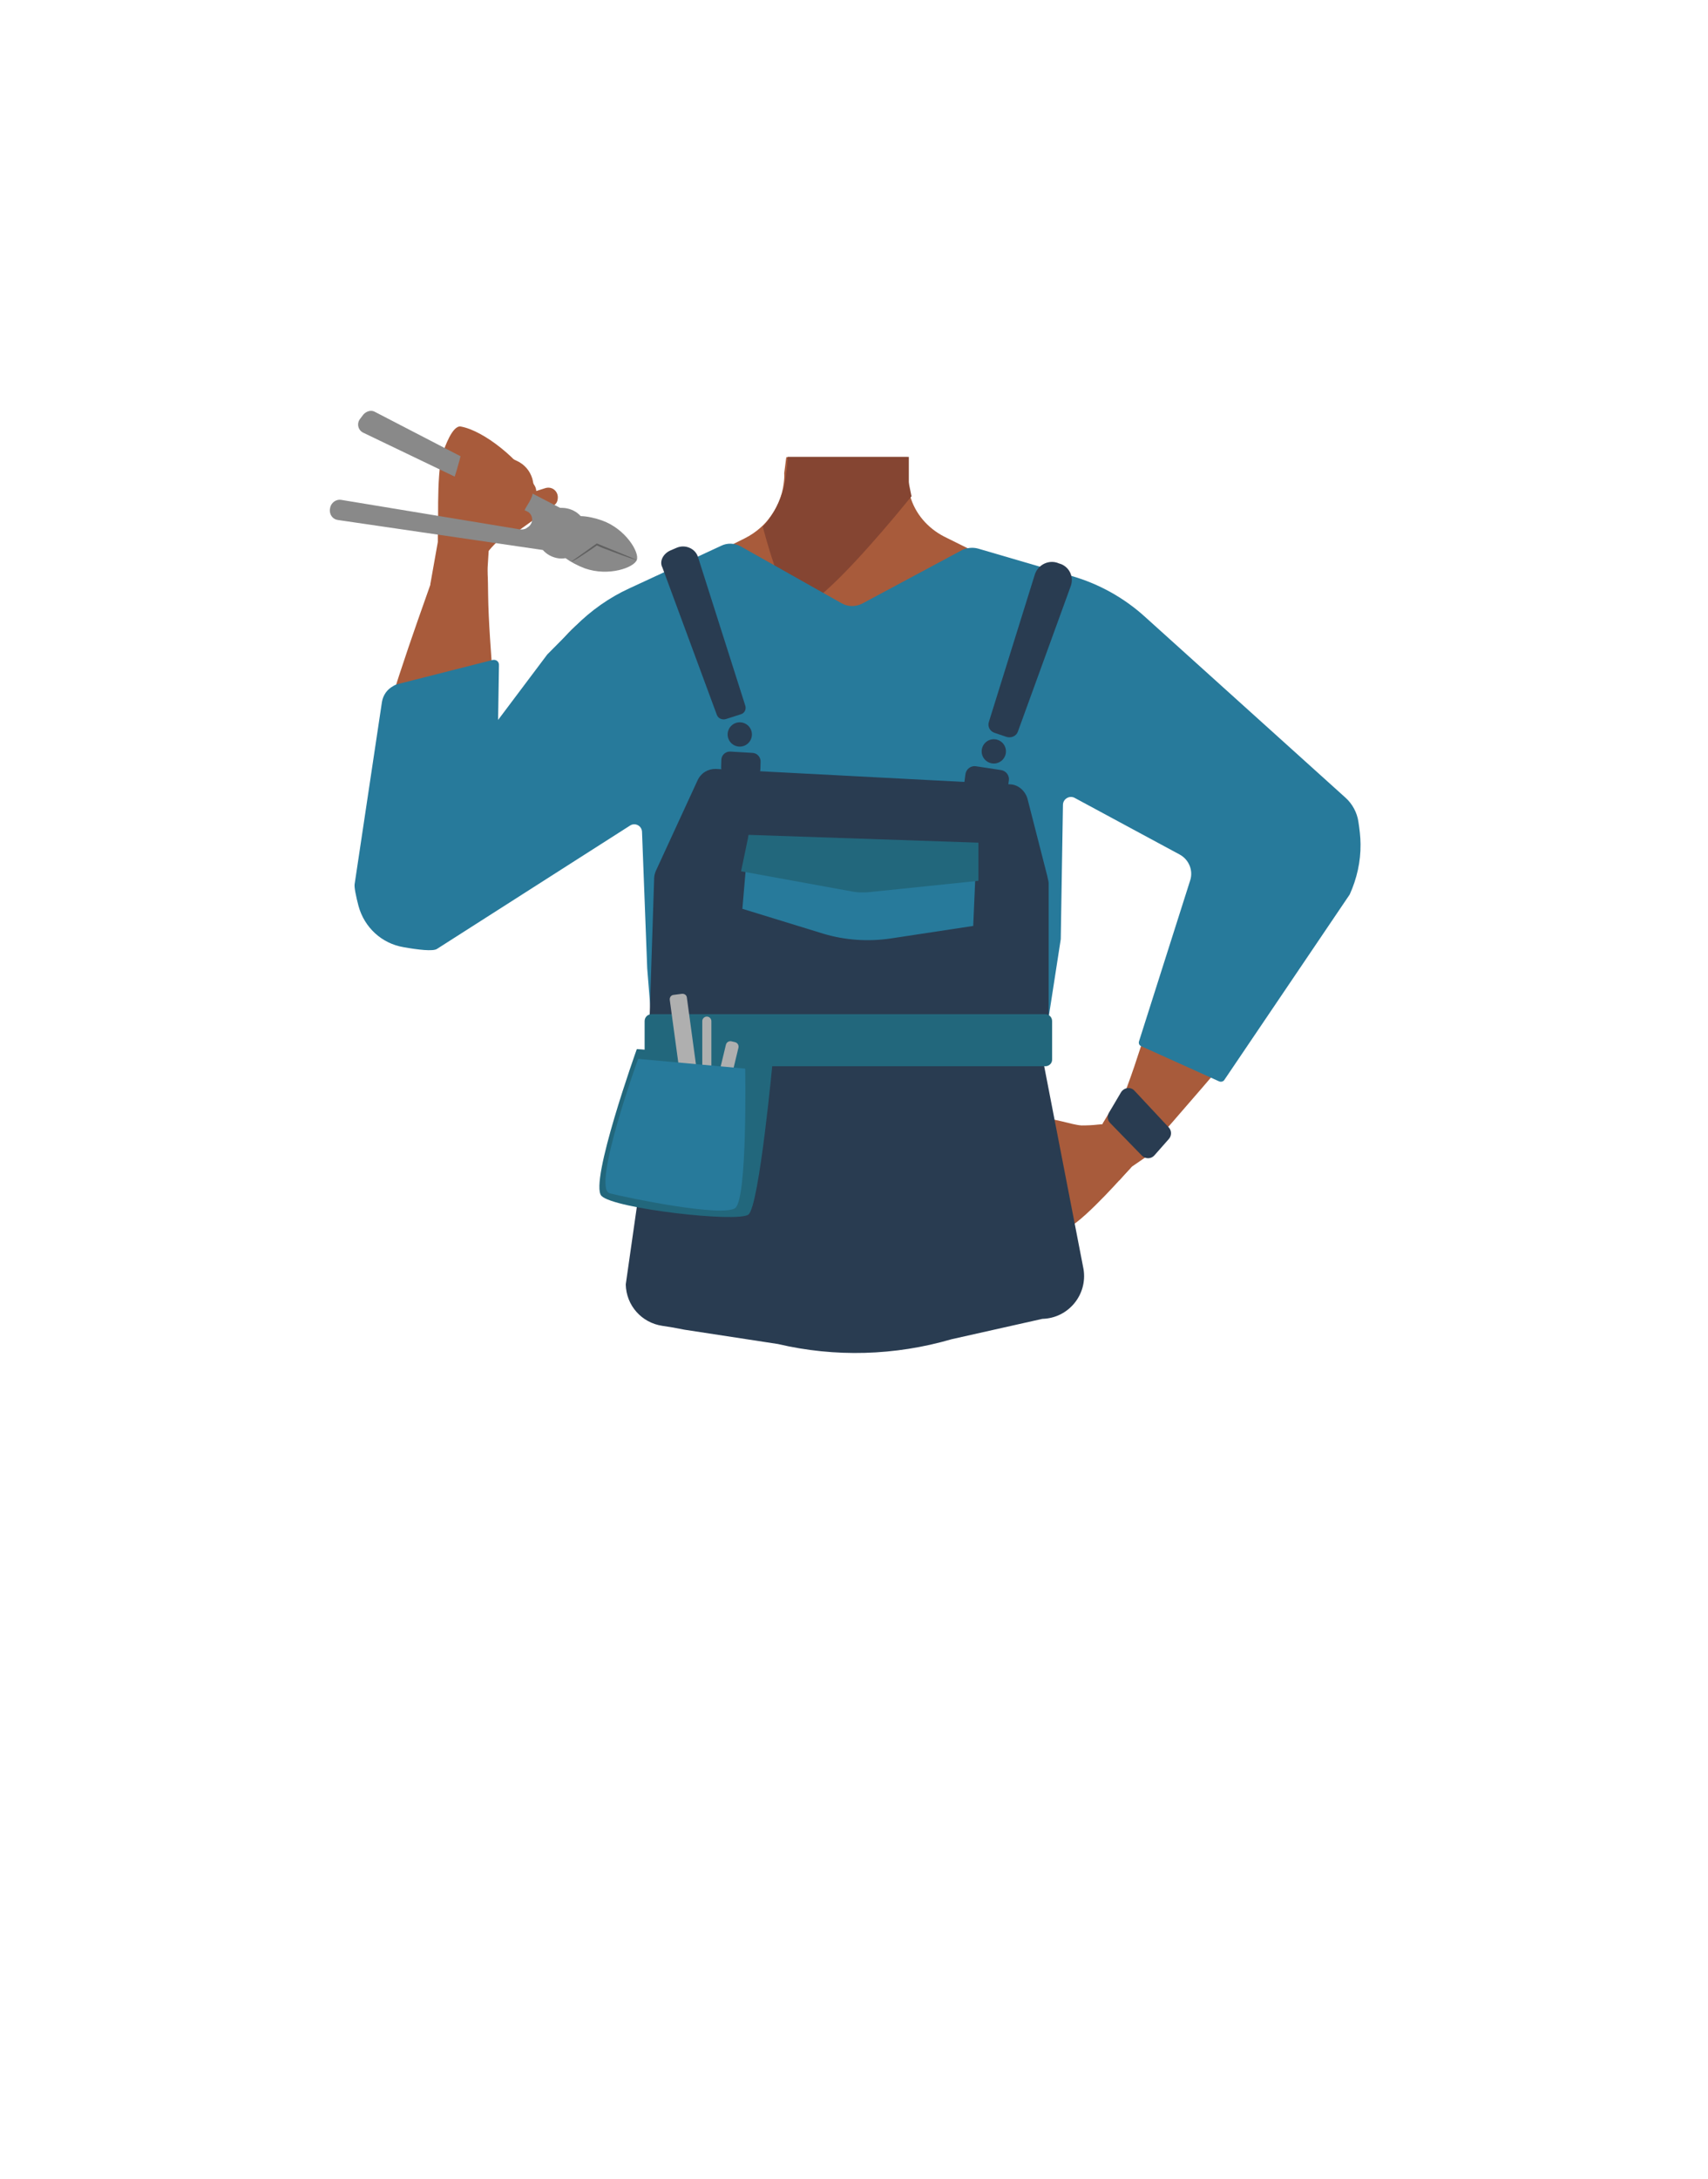 <?xml version="1.0" encoding="utf-8"?>
<!-- Generator: Adobe Illustrator 26.0.3, SVG Export Plug-In . SVG Version: 6.00 Build 0)  -->
<svg version="1.1" id="Layer_1" xmlns="http://www.w3.org/2000/svg" xmlns:xlink="http://www.w3.org/1999/xlink" x="0px" y="0px"
	 viewBox="0 0 788 1005" style="enable-background:new 0 0 788 1005;" xml:space="preserve">
<style type="text/css">
	.st0{fill:#A85B3B;}
	.st1{fill:#293C51;}
	.st2{fill:#854532;}
	.st3{fill:none;stroke:#000000;stroke-width:3.181;stroke-miterlimit:10;}
	.st4{fill:#473415;}
	.st5{fill:#472E1D;}
	.st6{fill:#277A9B;}
	.st7{fill:#22677C;}
	.st8{fill:#AFAFAF;}
	.st9{fill:none;}
	.st10{fill:#898989;}
	.st11{fill:#606060;}
</style>
<path class="st0" d="M200.1,431.1c21.1-0.1,27.7-24.4,29.5-33.3s1.2-27.8,1-37c-0.7-23.6-5.1-63.4-5.4-86.5
	c-0.2-15.3,0-23.2-9.8-25.7c-8.9-2.2-13.7,12-15.6,17.5c-8,22.7-24.1,67-28.4,92c-1.8,10.3-3.5,31.5-1.9,41.8
	C174,428.8,194,431.1,200.1,431.1z"/>
<path class="st0" d="M209.9,261.1c-3.5-1.3-8.1-5.3-7.6-14.2c0,0-1-28.5,1.7-37.1c1.2-3.8,4.8-13.8,8.6-13.1
	c10.6,1.9,27.3,15.2,34.2,27.5c2.1,3.7-1.3,12.9-3.5,16.2c-2.4,3.6-10.8,6.7-13.9,9.4c-1.7,1.6-3.3,3.4-4.8,5.2
	C220.8,259.6,214.6,262.8,209.9,261.1z"/>
<path class="st0" d="M601,364c-19.6-7.6-34.7,12.5-39.7,20.1c-5,7.6-11.3,25.3-14.4,34c-8,22.3-18.6,60.8-26.7,82.5
	c-5.3,14.3-8.6,21.6-0.3,27.5c7.4,5.3,17.1-6.2,20.9-10.5c15.7-18.2,47-53.4,60.2-75.2c5.4-8.9,14.8-28,17.1-38.2
	C624.5,375.8,606.9,366.2,601,364z"/>
<path class="st0" d="M523.3,524.5c2.1,3.4,3.3,9.5-3.2,15.7c0,0-18.7,21.4-26.9,25.8c-3.7,1.9-13.6,6.6-16.3,3.5
	c-7.7-8.9-12.8-30.3-10.3-44.2c0.7-4.1,10-8.5,14.1-9.3c4.6-0.8,13.8,2.8,18.3,3c2.5,0,5.1-0.1,7.6-0.4
	C512.9,517.9,520.3,519.8,523.3,524.5z"/>
<polygon class="st0" points="512.9,511.2 508.6,518.3 512.1,531.6 516.3,544.4 522.2,538 533,530.6 "/>
<path class="st1" d="M511.6,513.2l5.6-9.5c1.4-2.2,4.5-2.7,6.3-0.6l15.7,16.8c1.4,1.5,1.4,3.8,0.1,5.3l-6.7,7.6
	c-1.5,1.7-4.1,1.8-5.8,0.1L512.3,518C510.9,516.7,510.7,514.8,511.6,513.2z"/>
<path class="st0" d="M517.9,309c-0.6,40.7-27.8,35.2-39.1,44.9c-13.4,11.5-8.8,53-18.2,67.9c-2.7,4-12.1,10.7-16.8,9.6
	c-13.3-3.1-25.4-32.6-36.9-40c-6.7-4.3-25-3.8-32,0c-11.9,6.6-23.6,37-36.9,40c-4.7,1.1-14.2-5.5-16.8-9.6
	c-9.4-14.8-4.9-56.4-18.2-67.9c-11.2-9.6-38.4-4.1-39.1-44.9c-0.4-28.2,37.1-39.6,37.1-39.6l42.5-21.1c2.8-1.4,5.3-3.1,7.5-5.1
	c0.8-0.7,1.7-1.6,2.4-2.4c0.2-0.2,0.4-0.5,0.6-0.7c4.2-5,6.9-11,7.6-17.4c0.2-1.5,0.3-3,0.2-4.5l0.4-3l0.4-3.2l0.2-1.2h55.8l0.1,4.9
	v1.6v3.4c0,0.3,0,0.7,0,1.1l0,0c0,0.6,0.1,1.4,0.2,2c0.2,1.6,0.5,3.3,1,4.9c2.3,8.2,8.1,14.8,15.6,18.7l42.9,21.3
	c1.1,0.5,2.2,1.1,3.4,1.4C489.5,272.5,518.3,284.3,517.9,309z"/>
<path class="st2" d="M420.6,228.8l-1.1,1.3c-5.4,6.7-30.5,37.2-44.3,47c-3.4,2.4-6,3.6-7.6,2.9c-7.2-3.5-15.7-37.2-15.7-37.2
	l0.1-0.1c0.6-0.6,1.3-1.3,1.8-2c0.3-0.4,0.7-0.8,1.1-1.4v-0.1c3.5-4.8,5.8-10.3,7.1-16.1c0-0.2,0.1-0.4,0.1-0.6c0.4-2.4,0.7-5,1-7.4
	c0.1-1.1,0.1-2.1,0.2-3.2l0.1-1.2h55.9v4.5v7.1l0.1,0.8l0.1,0.7l1,4.9L420.6,228.8z"/>
<path class="st3" d="M457,316.3c12.6,26.5,43.4,41.1,43.4,41.1s56.2,34.8,74.6,46.7c8.7,5.6,26.7,17.6,41.4-3.8l0,0
	c12-17.6-3-32.2-10.8-38.4c-15.9-12.5-50.8-34.6-64.2-49.5c-10-11.1-21-32.1-45.7-38.4c0,0-19.7-7.3-33.7,8.8l-0.5,0.6
	C453.6,292.4,451.8,305.4,457,316.3L457,316.3z"/>
<path class="st3" d="M327,316.6c-9,27.9-37.6,46.4-37.6,46.4s-51.1,41.8-68,56c-8,6.7-24.2,20.9-41.5,1.6l0,0
	c-14.2-15.9-1.3-32.3,5.7-39.4c14.1-14.5,45.8-40.9,57.2-57.5c8.4-12.3,16.5-34.7,40.3-44c0,0,18.6-9.9,34.6,4.2l0.6,0.5
	C327.4,292.4,330.7,305.1,327,316.6z"/>
<polygon class="st4" points="308.1,533.6 309.6,509.7 474,509.7 476.1,530.4 "/>
<circle class="st5" cx="464.1" cy="502.6" r="5"/>
<path class="st6" d="M481.1,486.6l8.2-52.9c0.1-0.4,0.1-1,0.1-1.4l1-61.1c0-2.8,3.1-4.6,5.5-3.2l48.4,26.1c4.2,2.3,6.3,7.3,4.8,11.9
	l-23.6,74.2c-0.3,1,0.1,1.9,1.1,2.3l35.9,16.2c0.8,0.3,1.8,0.1,2.3-0.6l57.9-85.6c3.3-7.3,5.1-15.2,5-23.2c0-3.4-0.5-7.2-1-10.4
	c-0.6-4.2-2.8-8.2-5.9-11l-92.6-83.5c-9.6-8.7-21.1-15.1-33.5-18.7l-43.4-12.7c-2.5-0.7-5.3-0.4-7.5,0.7l-45.9,24.6
	c-3.1,1.6-6.7,1.6-9.6-0.1l-46.5-26.2c-2.9-1.6-6.3-1.7-9.1-0.3l-42.3,19.6c-9.2,4.2-17.7,10.2-24.9,17.4l-12.7,12.8
	c-0.2,0.2-0.4,0.4-0.6,0.7L229.8,332l0.4-25c0.2-2.1-1.6-3.2-3.5-2.5l-42.9,10.9c-0.8,0.2-1.7,0.5-2.4,1c-2.8,1.5-4.7,4.2-5.2,7.4
	l-12.6,84c-0.2,1.4,0.6,5.4,1.8,10c2.7,9.9,10.7,17.3,20.8,19c6.7,1.2,13.6,2,15.4,0.8l89.1-56.9c2.3-1.5,5.4,0.1,5.5,2.9l2.4,63
	l2.7,33.4"/>
<path class="st1" d="M301.2,479.7l1.3,15.4c0,0.2,0,0.4,0,0.6l-13.8,96.6c0.2,9.8,7.4,17.7,16.8,19.1c3.5,0.5,6.9,1.1,10.3,1.8
	l43.1,6.6c26.4,6.2,54,5.4,80.1-2.2l41.9-9.4c12-0.3,20.9-11.1,19-22.9l-18.5-95.4c-0.2-1.1-0.2-2.1,0-3.2"/>
<path class="st1" d="M309.4,253.8l2.8-1.2c4-1.7,8.6,0.4,9.8,4.2l21.9,68.8c0.4,1.6-0.4,3.3-2.1,3.8l-6.9,2.2
	c-1.8,0.5-3.6-0.3-4.2-2l-25.1-67.9C304.1,258.9,305.9,255.3,309.4,253.8z"/>
<path class="st1" d="M489.7,260.2l-1.2-0.4c-4.3-1.9-9.4,0.4-11,4.9l-21.3,68.3c-0.6,2,0.4,4.1,2.5,4.9l5.6,1.9
	c2.1,0.7,4.6-0.3,5.3-2.4l24.5-67.4C495.4,265.9,493.4,261.8,489.7,260.2z"/>
<circle class="st1" cx="341.3" cy="338.7" r="5.6"/>
<circle class="st1" cx="458.5" cy="346.5" r="5.6"/>
<path class="st1" d="M330.3,354.6l135.7,7.1c3.7,0.1,6.9,2.9,8,6.5l9.1,35.5c0.2,0.8,0.4,1.8,0.6,2.7c0,0.3,0.1,0.5,0.1,0.8v71.2
	H299.4l2.4-73.3c0-1.2,0.3-2.2,0.7-3.3l19.4-42.1C323.5,356.4,326.7,354.5,330.3,354.6z"/>
<path class="st1" d="M346.5,358.5l-10.1-0.6c-2.2-0.1-3.9-2.1-3.7-4.3l0.1-3.3c0.1-2.2,2.1-3.9,4.3-3.7l10.1,0.6
	c2.2,0.1,3.9,2.1,3.7,4.3l-0.1,3.3C350.8,356.8,348.9,358.5,346.5,358.5z"/>
<path class="st1" d="M459.6,369.2l-11.2-1.7c-2.4-0.3-4.2-2.5-3.7-5.1l0.7-5.3c0.3-2.4,2.5-4.2,5.1-3.7l11.2,1.7
	c2.4,0.3,4.2,2.5,3.7,5.1l-0.7,5.3C464.2,367.8,462,369.6,459.6,369.2z"/>
<path class="st6" d="M345.4,385.3l-2.9,33.8l37.4,11.5c10,3,20.6,3.7,30.9,2.2L449,427l1.5-34.5L345.4,385.3z"/>
<path class="st7" d="M345.4,385l-3.5,16.8l51.7,9.4c2.1,0.4,4.3,0.4,6.5,0.3l51.3-5.3v-17.6L345.4,385z"/>
<path class="st7" d="M482.3,491.7H300.6c-1.8,0-3.2-1.4-3.2-3.2v-17.6c0-1.8,1.4-3.2,3.2-3.2h181.6c1.8,0,3.2,1.4,3.2,3.2v17.6
	C485.5,490.3,484,491.7,482.3,491.7z"/>
<path class="st7" d="M293.8,483.8c0,0-22.1,61.7-16.3,67.7c5.7,5.9,62.8,12.4,67.8,8.6c5-3.8,11.3-71.8,11.3-71.8L293.8,483.8z"/>
<path class="st8" d="M321.6,510.2l-3.8,0.5c-1.2,0.1-2.2-0.6-2.3-1.8l-6.5-47.8c-0.1-1.2,0.6-2.2,1.8-2.3l3.8-0.5
	c1.2-0.1,2.2,0.6,2.3,1.8l6.5,47.8C323.6,509,322.8,510,321.6,510.2z"/>
<path class="st8" d="M326.1,510.7L326.1,510.7c-1.2,0-2.1-1-2.1-2.1v-37.7c0-1.2,1-2.1,2.1-2.1l0,0c1.2,0,2.1,1,2.1,2.1v37.7
	C328.1,509.7,327.2,510.7,326.1,510.7z"/>
<path class="st8" d="M332,510.5l-1.7-0.4c-1.2-0.3-1.8-1.4-1.6-2.5l6.2-25.8c0.3-1.2,1.4-1.8,2.5-1.6l1.7,0.4
	c1.2,0.3,1.8,1.4,1.6,2.5l-6.2,25.8C334.2,510,333.1,510.8,332,510.5z"/>
<path class="st6" d="M294.4,488.3c0,0-21.6,59.8-13.1,62c8.5,2.2,52.1,11.1,57.9,6.8c5.7-4.3,4.6-64.3,4.6-64.3L294.4,488.3z"/>
<path class="st0" d="M229.9,243.5l0.7,1.4c1.3,2.2,4.3,2.8,6.4,1.4l18.6-13.3c1-0.6,1.6-1.7,1.7-2.9l0,0c0.5-3.3-2.4-6-5.7-5
	l-4.1,1.3c-2.7,0.8-5.5-1-5.6-3.8l-0.3-3.4"/>
<path class="st9" d="M431.5,465.6c17.2,5.5,24.6,10.2,28.6,17.6c3.3,5.9,6.4,19.6,6.7,26.4c0.5,16-8.3,56.1-23.2,69.6
	c-15.3,13.7-89.9,13.7-105.2,0c-15-13.4-23.9-53.5-23.2-69.6c0.2-6.8,3.4-20.5,6.7-26.4c4-7.3,11.6-12,28.6-17.6
	c19.6-6.4,39.6-5.3,39.6-5.3S411.9,459.2,431.5,465.6z"/>
<polygon class="st0" points="224.8,264.6 225.6,251.7 212.7,248.3 202,241.2 202,249.9 198.5,269.6 "/>
<g>
	<path class="st10" d="M155.9,239.8l94.3,13.8c0.1,0,0.2,0,0.3,0.1c1.8,2,4.3,3.4,7.3,3.8c1.1,0.1,2,0.1,3.1-0.1
		c2.5,1.8,5.5,3.4,8.9,4.7c11.1,3.9,22.8-0.4,24-3.9c1.3-3.4-5.1-14.3-16.1-18.2c-3.4-1.2-6.8-1.9-9.8-2c-1.8-2-4.3-3.3-7.2-3.7
		c-0.8-0.1-1.6-0.1-2.3-0.1l-85.3-44.2c-1.8-1.1-4-0.4-5.4,1.1l-1.6,2.1c-1.6,2.1-1,5.2,1.6,6.4l75.4,36.2c3.1,1.4,3.2,5.7,0.3,7.4
		l-0.7,0.5c-0.8,0.4-1.9,0.6-3,0.4l-82.4-13.6c-2.2-0.3-4.3,1.2-4.9,3.3l-0.2,1C151.9,237.3,153.5,239.5,155.9,239.8z"/>
	<g>
		<path class="st11" d="M293.7,258.3c-4.6-1.4-9.6-3.3-14-5c-1.5-0.5-3.1-1.2-4.6-1.9l0.6-0.1c-1.8,1.3-4.3,3-6,4.1
			c-2,1.3-4.2,2.9-6.3,3.7c0.1,0,12-8.6,12-8.5C275.3,250.7,294,258.1,293.7,258.3L293.7,258.3z"/>
	</g>
</g>
<path class="st0" d="M214.4,201.6c0.2,0.2-4,19.8-8.2,26.7c-0.8,1.5-0.2,3.5,1.5,4.1l0.4,0.1c1.2,0.4,2.5-0.1,3.2-1.1l5-1.2
	c-0.7,1.5,0.1,3.3,1.7,3.8l0,0c1.3,0.5,2.5-0.1,3.2-1.2l3.1-1.5c-0.5,1.5,0.2,3.2,1.7,3.7l1.1,0.3c1.4,0.5,2.8-0.1,3.4-1.4l4.3-1.7
	c-0.4,1.5,0.4,3,1.8,3.5l2,0.7c1.5,0.5,3.4-0.5,3.8-1.9l1.8-3c4.1-6.8,1.5-15.7-5.8-19L214.4,201.6z"/>
</svg>
